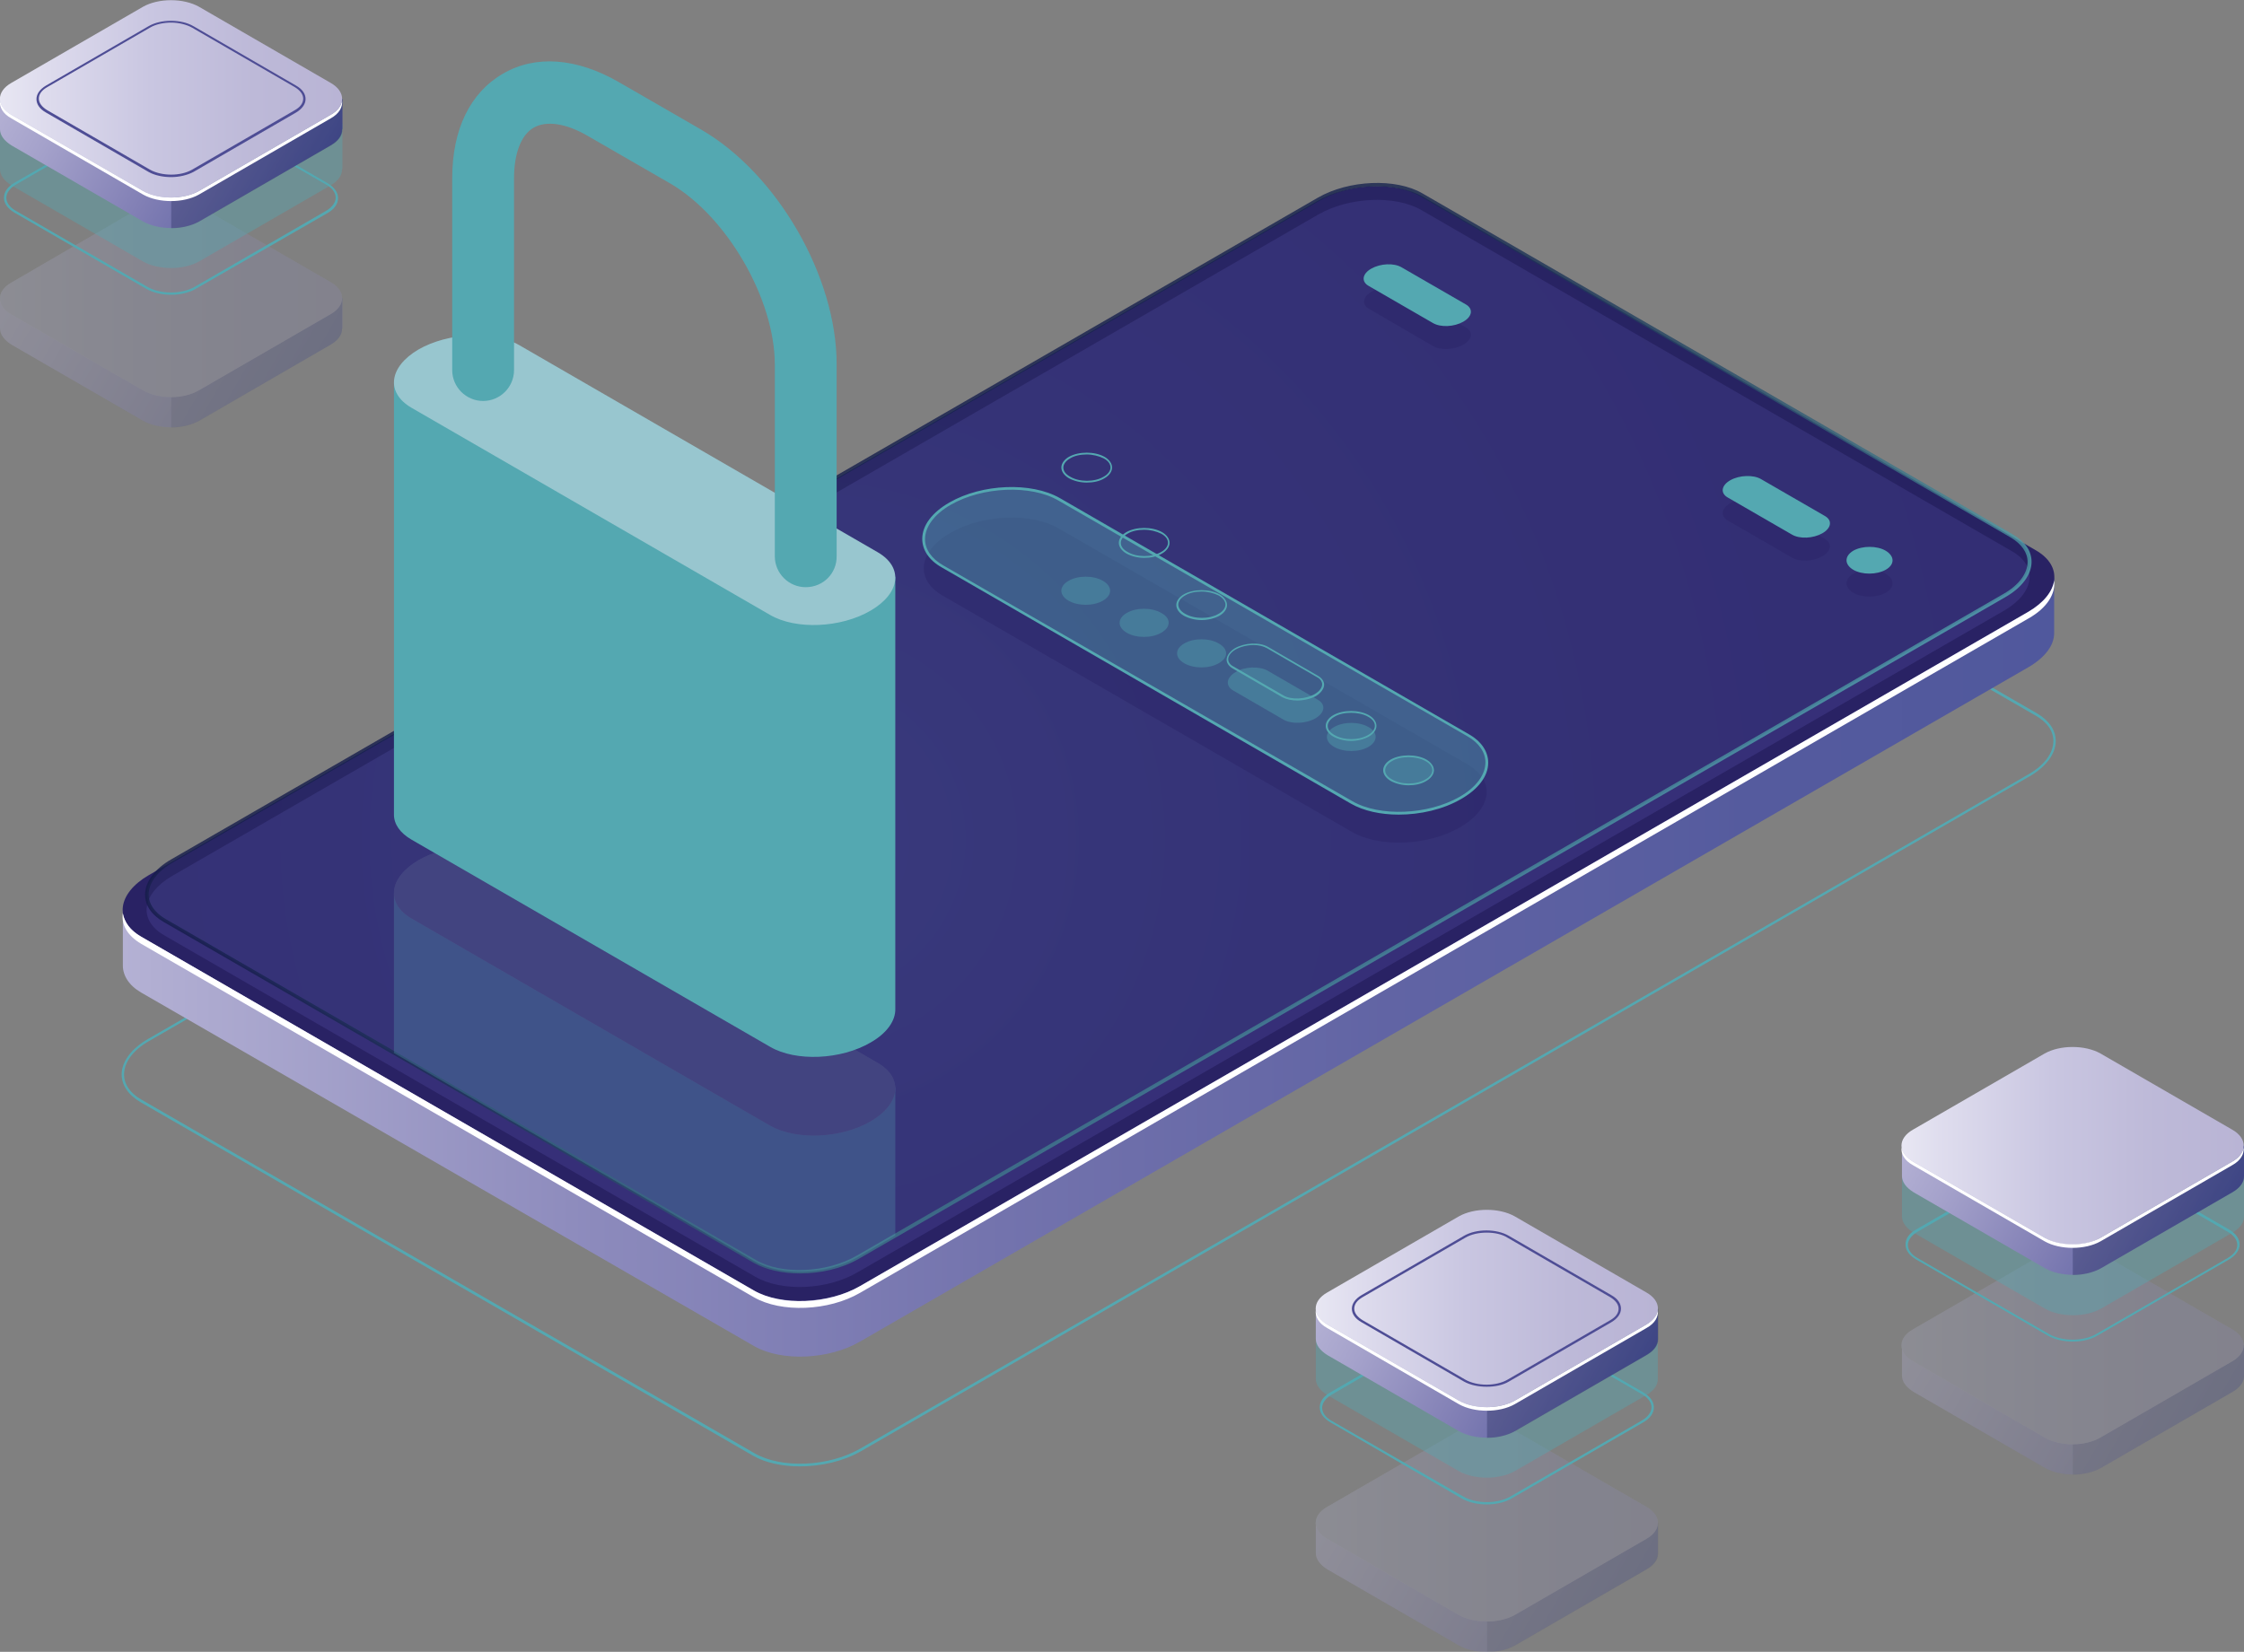 <?xml version="1.0" encoding="utf-8"?>
<!-- Generator: Adobe Illustrator 21.0.0, SVG Export Plug-In . SVG Version: 6.00 Build 0)  -->
<svg version="1.1" id="Camada_1" xmlns="http://www.w3.org/2000/svg" xmlns:xlink="http://www.w3.org/1999/xlink" x="0px" y="0px"
	 viewBox="0 0 566.2 416.9" style="enable-background:new 0 0 566.2 416.9;" xml:space="preserve">
<rect x="0" y="0" width="566.2" height="416.9" fill="#808080" stroke="none"/>
<style type="text/css">
	.st0{fill:#54A8B1;}
	.st1{fill:url(#SVGID_1_);}
	.st2{fill:#292264;}
	.st3{fill:#FFFFFF;}
	.st4{opacity:0.51;fill:#433C8C;}
	.st5{opacity:0.8;fill:url(#SVGID_2_);}
	.st6{opacity:0.3;}
	.st7{clip-path:url(#SVGID_5_);fill:#54A8B1;}
	.st8{clip-path:url(#SVGID_5_);fill:#98C6CF;}
	.st9{opacity:0.4;fill:#292264;}
	.st10{fill:#98C6CF;}
	.st11{opacity:0.4;fill:#54A8B1;}
	.st12{fill:url(#SVGID_6_);}
	.st13{opacity:0.3;fill:#151B4A;}
	.st14{fill:url(#SVGID_7_);}
	.st15{fill:#151B4A;}
	.st16{fill:url(#SVGID_8_);}
	.st17{fill:url(#SVGID_9_);}
	.st18{fill:url(#SVGID_10_);}
	.st19{fill:url(#SVGID_11_);}
	.st20{fill:url(#SVGID_12_);}
	.st21{fill:url(#SVGID_13_);}
	.st22{fill:#4E4D95;}
	.st23{fill:url(#SVGID_14_);}
	.st24{fill:url(#SVGID_15_);}
	.st25{fill:url(#SVGID_16_);}
	.st26{fill:url(#SVGID_17_);}
</style>
<g>
	<path class="st0" d="M201.8,370.1c-4.4,0-8.7-0.9-11.8-2.7L35.5,278.2c-3.1-1.8-4.8-4.3-4.8-7c0-3.3,2.5-6.6,6.7-9L332.2,91.9
		c8-4.6,20.2-5.1,27.1-1.1l154.6,89.2c3.1,1.8,4.8,4.3,4.8,7c0,3.3-2.5,6.6-6.7,9L217.2,366.3C212.8,368.8,207.2,370.1,201.8,370.1z
		 M190.4,366.8c6.8,3.9,18.6,3.4,26.5-1.1l294.8-170.2c4.1-2.3,6.4-5.4,6.4-8.5c0-2.5-1.6-4.8-4.5-6.4L359,91.4
		c-6.8-3.9-18.6-3.4-26.5,1.1L37.7,262.7c-4.1,2.3-6.4,5.4-6.4,8.5c0,2.5,1.6,4.8,4.5,6.4L190.4,366.8z"/>
</g>
<g>
	<linearGradient id="SVGID_1_" gradientUnits="userSpaceOnUse" x1="31.002" y1="205.133" x2="518.344" y2="205.133">
		<stop  offset="0" style="stop-color:#B4B1D4"/>
		<stop  offset="2.881008e-02" style="stop-color:#AFACD1"/>
		<stop  offset="0.245" style="stop-color:#8C8ABC"/>
		<stop  offset="0.456" style="stop-color:#7373AD"/>
		<stop  offset="0.656" style="stop-color:#6164A4"/>
		<stop  offset="0.842" style="stop-color:#555B9E"/>
		<stop  offset="1" style="stop-color:#50589D"/>
	</linearGradient>
	<path class="st1" d="M518.3,145.9l-22.2,3.8l-137-79.1c-6.9-4-18.9-3.5-26.8,1.1L70.3,223L31,229.8l0,13.9l0,0c0,2.5,1.5,5,4.6,6.8
		l154.6,89.2c6.9,4,18.9,3.5,26.8-1.1l294.8-170.2c4.3-2.5,6.5-5.6,6.5-8.6l0,0V145.9z"/>
	<path class="st2" d="M190.2,325.7L35.6,236.4c-6.9-4-6-10.9,1.9-15.5L332.3,50.8c7.9-4.6,19.9-5.1,26.8-1.1l154.6,89.2
		c6.9,4,6,10.9-1.9,15.5L217,324.6C209.1,329.1,197.1,329.6,190.2,325.7z"/>
	<path class="st3" d="M511.8,154.4L217,324.6c-7.9,4.6-19.9,5.1-26.8,1.1L35.6,236.4c-2.8-1.6-4.2-3.7-4.6-5.9
		c-0.4,2.9,1.1,5.6,4.6,7.7l154.6,89.2c6.9,4,18.9,3.5,26.8-1.1l294.8-170.2c4.8-2.7,6.9-6.3,6.5-9.6
		C517.9,149.3,515.7,152.1,511.8,154.4z"/>
	<path class="st4" d="M190.5,322.2l-149-86.1c-6.7-3.8-5.8-10.5,1.9-15l289.3-167c7.7-4.4,19.3-4.9,25.9-1.1l149,86.1
		c6.7,3.8,5.8,10.5-1.9,15l-289.3,167C208.8,325.6,197.2,326.1,190.5,322.2z"/>
</g>
<g>
	<linearGradient id="SVGID_2_" gradientUnits="userSpaceOnUse" x1="342.552" y1="274.079" x2="206.514" y2="93.55">
		<stop  offset="0" style="stop-color:#54A8B1"/>
		<stop  offset="4.207826e-02" style="stop-color:#4F9DA8"/>
		<stop  offset="0.148" style="stop-color:#417E8F"/>
		<stop  offset="0.259" style="stop-color:#35647B"/>
		<stop  offset="0.371" style="stop-color:#2B516C"/>
		<stop  offset="0.486" style="stop-color:#234261"/>
		<stop  offset="0.604" style="stop-color:#1D3457"/>
		<stop  offset="0.725" style="stop-color:#192951"/>
		<stop  offset="0.854" style="stop-color:#161F4C"/>
		<stop  offset="1" style="stop-color:#151B4A"/>
	</linearGradient>
	<path class="st5" d="M201.8,321.4c-4.3,0-8.4-0.9-11.5-2.6l-149-86.1c-3.1-1.8-4.7-4.2-4.7-6.9c0-3.2,2.4-6.5,6.6-8.9l289.3-167
		c7.8-4.5,19.7-5,26.4-1.1l149,86.1c3.1,1.8,4.7,4.2,4.7,6.9c0,3.2-2.4,6.5-6.6,8.9l-289.3,167C212.4,320.2,207,321.4,201.8,321.4z
		 M190.7,318c6.5,3.8,17.9,3.3,25.5-1.1l289.3-167c3.9-2.2,6.1-5.2,6.1-8.1c0-2.3-1.5-4.5-4.2-6.1l-149-86.1
		c-6.5-3.8-17.9-3.3-25.5,1.1l-289.3,167c-3.9,2.2-6.1,5.2-6.1,8.1c0,2.3,1.5,4.5,4.2,6.1L190.7,318z"/>
</g>
<g class="st6">
	<defs>
		<path id="SVGID_3_" class="st6" d="M190.5,318.4l-149-86.1c-6.7-3.8-5.8-10.5,1.9-15l289.3-167c7.7-4.4,19.3-4.9,25.9-1.1
			l149,86.1c6.7,3.8,5.8,10.5-1.9,15l-289.3,167C208.8,321.7,197.2,322.2,190.5,318.4z"/>
	</defs>
	<radialGradient id="SVGID_4_" cx="203.26" cy="211.928" r="381.445" gradientUnits="userSpaceOnUse">
		<stop  offset="0" style="stop-color:#54A8B1"/>
		<stop  offset="4.207826e-02" style="stop-color:#4F9DA8"/>
		<stop  offset="0.148" style="stop-color:#417E8F"/>
		<stop  offset="0.259" style="stop-color:#35647B"/>
		<stop  offset="0.371" style="stop-color:#2B516C"/>
		<stop  offset="0.486" style="stop-color:#234261"/>
		<stop  offset="0.604" style="stop-color:#1D3457"/>
		<stop  offset="0.725" style="stop-color:#192951"/>
		<stop  offset="0.854" style="stop-color:#161F4C"/>
		<stop  offset="1" style="stop-color:#151B4A"/>
	</radialGradient>
	<use xlink:href="#SVGID_3_"  style="overflow:visible;opacity:0.5;fill:url(#SVGID_4_);"/>
	<clipPath id="SVGID_5_">
		<use xlink:href="#SVGID_3_"  style="overflow:visible;opacity:0.5;"/>
	</clipPath>
	<path class="st7" d="M99.4,225.5v109l0,0c0,2.4,1.5,4.6,4.4,6.3l90.5,52.3c6.5,3.8,17.9,3.3,25.4-1.1l0,0c4.2-2.4,6.3-5.6,6.2-8.5
		l0,0v-109L99.4,225.5z"/>
	<path class="st8" d="M194.3,284.1l-90.5-52.3c-6.5-3.8-5.7-10.3,1.8-14.7l0,0c7.5-4.3,18.9-4.8,25.4-1.1l90.5,52.3
		c6.5,3.8,5.7,10.3-1.8,14.7v0C212.2,287.4,200.8,287.8,194.3,284.1z"/>
</g>
<path class="st9" d="M194.3,284.1l-90.5-52.3c-6.5-3.8-5.7-10.3,1.8-14.7l0,0c7.5-4.3,18.9-4.8,25.4-1.1l90.5,52.3
	c6.5,3.8,5.7,10.3-1.8,14.7v0C212.2,287.4,200.8,287.8,194.3,284.1z"/>
<g>
	<path class="st0" d="M99.4,96.6v109l0,0c0,2.4,1.5,4.6,4.4,6.3l90.5,52.3c6.5,3.8,17.9,3.3,25.4-1.1l0,0c4.2-2.4,6.3-5.6,6.2-8.5
		l0,0v-109L99.4,96.6z"/>
	<path class="st10" d="M194.3,155.2l-90.5-52.3c-6.5-3.8-5.7-10.3,1.8-14.7l0,0c7.5-4.3,18.9-4.8,25.4-1.1l90.5,52.3
		c6.5,3.8,5.7,10.3-1.8,14.7l0,0C212.2,158.5,200.8,159,194.3,155.2z"/>
	<g>
		<path class="st0" d="M203.3,148.2c-4.3,0-7.8-3.5-7.8-7.8V92c0-16.5-12.1-37.4-26.4-45.7l-20.8-12c-5.5-3.2-10.4-3.9-13.6-2.1
			c-3.2,1.8-5,6.5-5,12.8v48.4c0,4.3-3.5,7.8-7.8,7.8c-4.3,0-7.8-3.5-7.8-7.8V45c0-12.3,4.5-21.6,12.8-26.4c8.2-4.8,18.6-4,29.2,2.1
			l20.8,12c19.2,11.1,34.2,37.1,34.2,59.2v48.4C211.2,144.7,207.7,148.2,203.3,148.2z"/>
	</g>
</g>
<g>
	<path class="st9" d="M341,209.9l-103.2-59.6c-7-4.1-6.1-11.1,2-15.8l0,0c8.1-4.7,20.4-5.2,27.4-1.1l103.2,59.6
		c7,4.1,6.1,11.1-2,15.8h0C360.3,213.5,348,214,341,209.9z"/>
	<path class="st11" d="M341,202.5l-103.2-59.6c-7-4.1-6.1-11.1,2-15.8l0,0c8.1-4.7,20.4-5.2,27.4-1.1l103.2,59.6
		c7,4.1,6.1,11.1-2,15.8h0C360.3,206.1,348,206.6,341,202.5z"/>
	<path class="st0" d="M352.9,205.6c-4.5,0-8.8-0.9-12.1-2.8l-103.2-59.6c-3.2-1.8-4.9-4.4-4.9-7.2c0-3.4,2.5-6.7,6.9-9.2
		c8.2-4.7,20.6-5.2,27.8-1.1l103.2,59.6c3.2,1.8,4.9,4.4,4.9,7.2c0,3.4-2.5,6.7-6.9,9.2C364.1,204.3,358.4,205.6,352.9,205.6z
		 M341.2,202.2c6.9,4,19.1,3.5,27.1-1.1c4.2-2.4,6.5-5.6,6.5-8.7c0-2.5-1.6-4.9-4.6-6.6L267,126.3c-6.9-4-19.1-3.5-27.1,1.1
		c-4.2,2.4-6.5,5.6-6.5,8.7c0,2.5,1.6,4.9,4.6,6.6L341.2,202.2z"/>
	<g>
		<path class="st11" d="M359.8,196.9c-2.4,1.4-6.3,1.4-8.7,0c-2.4-1.4-2.4-3.6,0-5c2.4-1.4,6.3-1.4,8.7,0
			C362.2,193.3,362.2,195.5,359.8,196.9z"/>
		<path class="st0" d="M355.4,198.2c-1.6,0-3.2-0.4-4.5-1.1c-1.2-0.7-1.9-1.7-1.9-2.7c0-1,0.7-2,1.9-2.7c2.5-1.4,6.5-1.4,9,0
			c1.2,0.7,1.9,1.7,1.9,2.7c0,1-0.7,2-1.9,2.7C358.6,197.9,357,198.2,355.4,198.2z M355.4,191.1c-1.5,0-3.1,0.3-4.2,1
			c-1.1,0.6-1.7,1.5-1.7,2.3c0,0.9,0.6,1.7,1.7,2.3c2.3,1.4,6.2,1.4,8.5,0c1.1-0.6,1.7-1.5,1.7-2.3c0-0.9-0.6-1.7-1.7-2.3
			C358.5,191.4,356.9,191.1,355.4,191.1z"/>
		<path class="st11" d="M345.3,188.5c-2.4,1.4-6.3,1.4-8.7,0c-2.4-1.4-2.4-3.6,0-5c2.4-1.4,6.3-1.4,8.7,0
			C347.7,184.8,347.7,187.1,345.3,188.5z"/>
		<path class="st0" d="M340.9,187c-1.6,0-3.2-0.4-4.5-1.1c-1.2-0.7-1.9-1.7-1.9-2.7c0-1,0.7-2,1.9-2.7c2.5-1.4,6.5-1.4,9,0
			c1.2,0.7,1.9,1.7,1.9,2.7c0,1-0.7,2-1.9,2.7l0,0C344.1,186.6,342.5,187,340.9,187z M340.9,179.9c-1.5,0-3.1,0.3-4.2,1
			c-1.1,0.6-1.7,1.5-1.7,2.3c0,0.9,0.6,1.7,1.7,2.3c2.3,1.4,6.2,1.4,8.5,0l0,0c1.1-0.6,1.7-1.5,1.7-2.3c0-0.9-0.6-1.7-1.7-2.3
			C344,180.2,342.4,179.9,340.9,179.9z"/>
		<path class="st0" d="M303.2,156.5c-1.6,0-3.2-0.4-4.5-1.1c-1.2-0.7-1.9-1.7-1.9-2.7c0-1,0.7-2,1.9-2.7c2.5-1.4,6.5-1.4,9,0
			c1.2,0.7,1.9,1.7,1.9,2.7c0,1-0.7,2-1.9,2.7l0,0C306.4,156.1,304.8,156.5,303.2,156.5z M303.2,149.3c-1.5,0-3.1,0.3-4.2,1
			c-1.1,0.6-1.7,1.5-1.7,2.3s0.6,1.7,1.7,2.3c2.3,1.4,6.2,1.4,8.5,0l0,0c1.1-0.6,1.7-1.5,1.7-2.3s-0.6-1.7-1.7-2.3
			C306.3,149.7,304.7,149.3,303.2,149.3z"/>
		<path class="st11" d="M307.5,167.4c-2.4,1.4-6.3,1.4-8.7,0c-2.4-1.4-2.4-3.6,0-5s6.3-1.4,8.7,0C310,163.8,310,166,307.5,167.4z"/>
		<path class="st0" d="M288.7,140.8c-1.6,0-3.2-0.4-4.5-1.1c-1.2-0.7-1.9-1.7-1.9-2.7c0-1,0.7-2,1.9-2.7c2.5-1.4,6.5-1.4,9,0
			c1.2,0.7,1.9,1.7,1.9,2.7c0,1-0.7,2-1.9,2.7C291.9,140.5,290.3,140.8,288.7,140.8z M288.7,133.7c-1.5,0-3.1,0.3-4.2,1
			c-1.1,0.6-1.7,1.5-1.7,2.3c0,0.9,0.6,1.7,1.7,2.3c2.3,1.4,6.2,1.4,8.5,0l0,0c1.1-0.6,1.7-1.5,1.7-2.3c0-0.9-0.6-1.7-1.7-2.3
			C291.8,134.1,290.2,133.7,288.7,133.7z"/>
		<path class="st11" d="M293,159.7c-2.4,1.4-6.3,1.4-8.7,0c-2.4-1.4-2.4-3.6,0-5c2.4-1.4,6.3-1.4,8.7,0
			C295.5,156,295.5,158.3,293,159.7z"/>
		<path class="st0" d="M274.2,121.8c-1.6,0-3.2-0.4-4.5-1.1c-1.2-0.7-1.9-1.7-1.9-2.7c0-1,0.7-2,1.9-2.7c2.5-1.4,6.5-1.4,9,0
			c1.2,0.7,1.9,1.7,1.9,2.7c0,1-0.7,2-1.9,2.7l0,0C277.4,121.5,275.8,121.8,274.2,121.8z M274.2,114.7c-1.5,0-3.1,0.3-4.2,1
			c-1.1,0.6-1.7,1.5-1.7,2.3c0,0.9,0.6,1.7,1.7,2.3c2.3,1.4,6.2,1.4,8.5,0l0,0c1.1-0.6,1.7-1.5,1.7-2.3c0-0.9-0.6-1.7-1.7-2.3
			C277.3,115.1,275.7,114.7,274.2,114.7z"/>
		<path class="st11" d="M278.3,151.6c-2.4,1.4-6.3,1.4-8.7,0c-2.4-1.4-2.4-3.6,0-5c2.4-1.4,6.3-1.4,8.7,0
			C280.7,148,280.7,150.2,278.3,151.6z"/>
		<path class="st11" d="M319.9,169.3l12.6,7.3c2.1,1.2,1.8,3.3-0.6,4.7l0,0c-2.4,1.4-6.1,1.5-8.1,0.3l-12.6-7.3
			c-2.1-1.2-1.8-3.3,0.6-4.7l0,0C314.1,168.2,317.8,168.1,319.9,169.3z"/>
		<path class="st0" d="M327.3,176.8c-1.4,0-2.7-0.3-3.7-0.8l-12.6-7.3c-1-0.6-1.5-1.4-1.5-2.2c0-1,0.8-2.1,2.1-2.9
			c2.5-1.4,6.2-1.6,8.4-0.3l12.6,7.3c1,0.6,1.5,1.4,1.5,2.2c0,1-0.8,2.1-2.1,2.9C330.7,176.4,328.9,176.8,327.3,176.8z M316.3,162.8
			c-1.6,0-3.2,0.4-4.5,1.1c-1.2,0.7-1.9,1.6-1.9,2.5c0,0.7,0.5,1.4,1.3,1.8l12.6,7.3c2,1.2,5.6,1,7.9-0.3c1.2-0.7,1.9-1.6,1.9-2.5
			c0-0.7-0.5-1.4-1.3-1.8l-12.6-7.3C318.8,163.1,317.6,162.8,316.3,162.8z"/>
	</g>
</g>
<path class="st9" d="M475.8,149.6c-2.3,1.3-6,1.3-8.2,0s-2.3-3.4,0-4.8c2.3-1.3,6-1.3,8.2,0C478.1,146.2,478.1,148.3,475.8,149.6z"
	/>
<path class="st9" d="M444.3,126.7l16.1,9.3c2,1.1,1.7,3.1-0.6,4.4l0,0c-2.3,1.3-5.7,1.5-7.7,0.3l-16.1-9.3c-2-1.1-1.7-3.1,0.6-4.4
	l0,0C438.9,125.7,442.4,125.6,444.3,126.7z"/>
<path class="st9" d="M353.7,73.3l16.1,9.3c2,1.1,1.7,3.1-0.6,4.4v0c-2.3,1.3-5.7,1.5-7.7,0.3L345.5,78c-2-1.1-1.7-3.1,0.6-4.4l0,0
	C348.3,72.3,351.7,72.1,353.7,73.3z"/>
<path class="st0" d="M475.8,143.8c-2.3,1.3-6,1.3-8.2,0s-2.3-3.4,0-4.8c2.3-1.3,6-1.3,8.2,0C478.1,140.4,478.1,142.5,475.8,143.8z"
	/>
<path class="st0" d="M444.3,120.9l16.1,9.3c2,1.1,1.7,3.1-0.6,4.4l0,0c-2.3,1.3-5.7,1.5-7.7,0.3l-16.1-9.3c-2-1.1-1.7-3.1,0.6-4.4
	l0,0C438.9,119.9,442.4,119.8,444.3,120.9z"/>
<path class="st0" d="M353.7,67.5l16.1,9.3c2,1.1,1.7,3.1-0.6,4.4l0,0c-2.3,1.3-5.7,1.5-7.7,0.3l-16.1-9.3c-2-1.1-1.7-3.1,0.6-4.4h0
	C348.3,66.5,351.7,66.3,353.7,67.5z"/>
<g class="st6">
	<linearGradient id="SVGID_6_" gradientUnits="userSpaceOnUse" x1="488.399" y1="324.641" x2="556.912" y2="364.197">
		<stop  offset="0" style="stop-color:#B4B1D4"/>
		<stop  offset="0.19" style="stop-color:#A5A2CB"/>
		<stop  offset="0.571" style="stop-color:#807EB4"/>
		<stop  offset="1" style="stop-color:#50589D"/>
	</linearGradient>
	<path class="st12" d="M566.2,347.1v-7.5l-2.1-1.2c-0.6,3.6-4.8,5.9-8.3,6.4L532,358.7l-10.4,3.7l-33.1-17.1l0.8-0.4
		c-2.8-1.3-4.4-4.4-5.9-7.1l-2.2,1.3l-1.3,0.4v7.7l0,0c0,1.5,1,2.9,2.9,4.1l33.2,19.2c3.9,2.2,10.2,2.2,14.1,0l33.2-19.2
		c1.9-1.1,2.9-2.5,2.9-4C566.2,347.2,566.2,347.2,566.2,347.1L566.2,347.1z"/>
	<path class="st13" d="M555.8,344.8L532,358.7l-9,3.3v10.2c2.6,0,5.1-0.6,7.1-1.7l33.2-19.2c1.9-1.1,2.9-2.5,2.9-4
		c0-0.1,0-0.1,0-0.2l0,0v-7.5l-1.9-1.1h-0.2C563.4,342,559.3,344.3,555.8,344.8z"/>
	<g>
		<linearGradient id="SVGID_7_" gradientUnits="userSpaceOnUse" x1="479.809" y1="339.593" x2="566.16" y2="339.593">
			<stop  offset="0" style="stop-color:#E8E7F3"/>
			<stop  offset="0.113" style="stop-color:#DFDDEE"/>
			<stop  offset="0.439" style="stop-color:#C9C6E1"/>
			<stop  offset="0.742" style="stop-color:#BDB9D8"/>
			<stop  offset="1" style="stop-color:#B9B4D5"/>
		</linearGradient>
		<path class="st14" d="M515.9,362.8l-33.2-19.2c-3.9-2.2-3.9-5.9,0-8.1l33.2-19.2c3.9-2.2,10.2-2.2,14.1,0l33.2,19.2
			c3.9,2.2,3.9,5.9,0,8.1L530,362.8C526.1,365.1,519.8,365.1,515.9,362.8z"/>
	</g>
	<g class="st6">
		<path class="st15" d="M515.9,362.8l-33.2-19.2c-3.9-2.2-3.9-5.9,0-8.1l33.2-19.2c3.9-2.2,10.2-2.2,14.1,0l33.2,19.2
			c3.9,2.2,3.9,5.9,0,8.1L530,362.8C526.1,365.1,519.8,365.1,515.9,362.8z"/>
	</g>
</g>
<g>
	<g>
		<path class="st0" d="M523,338.6c-2.3,0-4.5-0.5-6.3-1.5l-33.2-19.2c-1.7-1-2.7-2.3-2.7-3.8s0.9-2.8,2.7-3.8l33.2-19.2
			c3.5-2,9.1-2,12.5,0l33.2,19.2c1.7,1,2.7,2.3,2.7,3.8c0,1.4-1,2.8-2.7,3.8l-33.2,19.2C527.5,338.1,525.3,338.6,523,338.6z
			 M523,290.3c-2.2,0-4.3,0.5-6,1.4l-33.2,19.2c-1.5,0.9-2.4,2.1-2.4,3.3s0.8,2.4,2.4,3.3l33.2,19.2c3.3,1.9,8.6,1.9,11.9,0
			l33.2-19.2c1.5-0.9,2.4-2,2.4-3.3c0-1.2-0.8-2.4-2.4-3.3L529,291.7C527.3,290.8,525.1,290.3,523,290.3z"/>
		<g>
			<path class="st11" d="M566.2,306.8v-11.4l-2.1-1.2c-0.6,3.6-4.8,5.9-8.3,6.4L532,314.6l-10.4,3.7l-33.1-17.1l0.8-0.4
				c-2.8-1.3-4.4-4.4-5.9-7.1l-2.2,1.3l-1.3,0.4v11.6l0,0c0,1.5,1,2.9,2.9,4.1l33.2,19.2c3.9,2.2,10.2,2.2,14.1,0l33.2-19.2
				c1.9-1.1,2.9-2.5,2.9-4C566.2,306.9,566.2,306.9,566.2,306.8L566.2,306.8z"/>
			<g>
				<g>
					<linearGradient id="SVGID_8_" gradientUnits="userSpaceOnUse" x1="488.399" y1="274.212" x2="556.912" y2="313.768">
						<stop  offset="0" style="stop-color:#B4B1D4"/>
						<stop  offset="0.19" style="stop-color:#A5A2CB"/>
						<stop  offset="0.571" style="stop-color:#807EB4"/>
						<stop  offset="1" style="stop-color:#50589D"/>
					</linearGradient>
					<path class="st16" d="M566.2,296.7v-7.5l-2.1-1.2c-0.6,3.6-4.8,5.9-8.3,6.4L532,308.3l-10.4,3.7l-33.1-17.1l0.8-0.4
						c-2.8-1.3-4.4-4.4-5.9-7.1l-2.2,1.3l-1.3,0.4v7.7l0,0c0,1.5,1,2.9,2.9,4.1l33.2,19.2c3.9,2.2,10.2,2.2,14.1,0l33.2-19.2
						c1.9-1.1,2.9-2.5,2.9-4C566.2,296.8,566.2,296.8,566.2,296.7L566.2,296.7z"/>
					<path class="st13" d="M555.8,294.4L532,308.3l-9,3.3v10.2c2.6,0,5.1-0.6,7.1-1.7l33.2-19.2c1.9-1.1,2.9-2.5,2.9-4
						c0-0.1,0-0.1,0-0.2l0,0v-7.5l-1.9-1.1h-0.2C563.4,291.6,559.3,293.9,555.8,294.4z"/>
					<g>
						<linearGradient id="SVGID_9_" gradientUnits="userSpaceOnUse" x1="479.809" y1="289.164" x2="566.16" y2="289.164">
							<stop  offset="0" style="stop-color:#E8E7F3"/>
							<stop  offset="0.113" style="stop-color:#DFDDEE"/>
							<stop  offset="0.439" style="stop-color:#C9C6E1"/>
							<stop  offset="0.742" style="stop-color:#BDB9D8"/>
							<stop  offset="1" style="stop-color:#B9B4D5"/>
						</linearGradient>
						<path class="st17" d="M515.9,312.4l-33.2-19.2c-3.9-2.2-3.9-5.9,0-8.1l33.2-19.2c3.9-2.2,10.2-2.2,14.1,0l33.2,19.2
							c3.9,2.2,3.9,5.9,0,8.1L530,312.4C526.1,314.7,519.8,314.7,515.9,312.4z"/>
					</g>
					<g>
						<path class="st3" d="M563.2,293.2L530,312.4c-3.9,2.2-10.2,2.2-14.1,0l-33.2-19.2c-1.7-1-2.7-2.3-2.9-3.6
							c-0.2,1.6,0.7,3.3,2.9,4.5l33.2,19.2c3.9,2.2,10.2,2.2,14.1,0l33.2-19.2c2.2-1.2,3.1-2.9,2.9-4.5
							C565.9,290.9,565,292.2,563.2,293.2z"/>
					</g>
				</g>
			</g>
		</g>
	</g>
</g>
<g class="st6">
	<linearGradient id="SVGID_10_" gradientUnits="userSpaceOnUse" x1="340.548" y1="369.385" x2="409.06" y2="408.94">
		<stop  offset="0" style="stop-color:#B4B1D4"/>
		<stop  offset="0.19" style="stop-color:#A5A2CB"/>
		<stop  offset="0.571" style="stop-color:#807EB4"/>
		<stop  offset="1" style="stop-color:#50589D"/>
	</linearGradient>
	<path class="st18" d="M418.3,391.9v-7.5l-2.1-1.2c-0.6,3.6-4.8,5.9-8.3,6.4l-23.8,13.9l-10.4,3.7l-33.1-17.1l0.8-0.4
		c-2.8-1.3-4.4-4.4-5.9-7.1l-2.2,1.3l-1.3,0.4v7.7l0,0c0,1.5,1,2.9,2.9,4.1l33.2,19.2c3.9,2.2,10.2,2.2,14.1,0l33.2-19.2
		c1.9-1.1,2.9-2.5,2.9-4C418.3,392,418.3,391.9,418.3,391.9L418.3,391.9z"/>
	<path class="st13" d="M408,389.6l-23.8,13.9l-9,3.3v10.2c2.6,0,5.1-0.6,7.1-1.7l33.2-19.2c1.9-1.1,2.9-2.5,2.9-4c0-0.1,0-0.1,0-0.2
		l0,0v-7.5l-1.9-1.1h-0.2C415.6,386.8,411.4,389.1,408,389.6z"/>
	<g>
		<linearGradient id="SVGID_11_" gradientUnits="userSpaceOnUse" x1="331.957" y1="384.337" x2="418.308" y2="384.337">
			<stop  offset="0" style="stop-color:#E8E7F3"/>
			<stop  offset="0.113" style="stop-color:#DFDDEE"/>
			<stop  offset="0.439" style="stop-color:#C9C6E1"/>
			<stop  offset="0.742" style="stop-color:#BDB9D8"/>
			<stop  offset="1" style="stop-color:#B9B4D5"/>
		</linearGradient>
		<path class="st19" d="M368.1,407.6l-33.2-19.2c-3.9-2.2-3.9-5.9,0-8.1l33.2-19.2c3.9-2.2,10.2-2.2,14.1,0l33.2,19.2
			c3.9,2.2,3.9,5.9,0,8.1l-33.2,19.2C378.3,409.8,372,409.8,368.1,407.6z"/>
	</g>
	<g class="st6">
		<path class="st15" d="M368.1,407.6l-33.2-19.2c-3.9-2.2-3.9-5.9,0-8.1l33.2-19.2c3.9-2.2,10.2-2.2,14.1,0l33.2,19.2
			c3.9,2.2,3.9,5.9,0,8.1l-33.2,19.2C378.3,409.8,372,409.8,368.1,407.6z"/>
	</g>
</g>
<g>
	<g>
		<path class="st0" d="M375.1,379.7c-2.3,0-4.5-0.5-6.3-1.5L335.7,359c-1.7-1-2.7-2.3-2.7-3.8c0-1.4,0.9-2.8,2.7-3.8l33.2-19.2
			c3.5-2,9.1-2,12.5,0l33.2,19.2c1.7,1,2.7,2.3,2.7,3.8c0,1.4-0.9,2.8-2.7,3.8l-33.2,19.2C379.7,379.2,377.4,379.7,375.1,379.7z
			 M369.2,377.7c3.3,1.9,8.6,1.9,11.9,0l33.2-19.2c1.5-0.9,2.4-2.1,2.4-3.3c0-1.2-0.8-2.4-2.4-3.3l-33.2-19.2
			c-3.3-1.9-8.6-1.9-11.9,0L336,352c-1.5,0.9-2.4,2.1-2.4,3.3c0,1.2,0.8,2.4,2.4,3.3L369.2,377.7z"/>
		<g>
			<path class="st11" d="M418.3,347.9v-11.4l-2.1-1.2c-0.6,3.6-4.8,5.9-8.3,6.4l-23.8,13.9l-10.4,3.7l-33.1-17.1l0.8-0.4
				c-2.8-1.3-4.4-4.4-5.9-7.1l-2.2,1.3l-1.3,0.4V348l0,0c0,1.5,1,2.9,2.9,4.1l33.2,19.2c3.9,2.2,10.2,2.2,14.1,0l33.2-19.2
				c1.9-1.1,2.9-2.5,2.9-4C418.3,348,418.3,347.9,418.3,347.9L418.3,347.9z"/>
			<g>
				<g>
					<linearGradient id="SVGID_12_" gradientUnits="userSpaceOnUse" x1="340.548" y1="315.297" x2="409.06" y2="354.852">
						<stop  offset="0" style="stop-color:#B4B1D4"/>
						<stop  offset="0.19" style="stop-color:#A5A2CB"/>
						<stop  offset="0.571" style="stop-color:#807EB4"/>
						<stop  offset="1" style="stop-color:#50589D"/>
					</linearGradient>
					<path class="st20" d="M418.3,337.8v-7.5l-2.1-1.2c-0.6,3.6-4.8,5.9-8.3,6.4l-23.8,13.9l-10.4,3.7L340.6,336l0.8-0.4
						c-2.8-1.3-4.4-4.4-5.9-7.1l-2.2,1.3l-1.3,0.4v7.7l0,0c0,1.5,1,2.9,2.9,4.1l33.2,19.2c3.9,2.2,10.2,2.2,14.1,0l33.2-19.2
						c1.9-1.1,2.9-2.5,2.9-4C418.3,337.9,418.3,337.8,418.3,337.8L418.3,337.8z"/>
					<path class="st13" d="M408,335.5l-23.8,13.9l-9,3.3v10.2c2.6,0,5.1-0.6,7.1-1.7l33.2-19.2c1.9-1.1,2.9-2.5,2.9-4
						c0-0.1,0-0.1,0-0.2l0,0v-7.5l-1.9-1.1h-0.2C415.6,332.7,411.4,335,408,335.5z"/>
					<g>
						<linearGradient id="SVGID_13_" gradientUnits="userSpaceOnUse" x1="331.957" y1="330.248" x2="418.308" y2="330.248">
							<stop  offset="0" style="stop-color:#E8E7F3"/>
							<stop  offset="0.113" style="stop-color:#DFDDEE"/>
							<stop  offset="0.439" style="stop-color:#C9C6E1"/>
							<stop  offset="0.742" style="stop-color:#BDB9D8"/>
							<stop  offset="1" style="stop-color:#B9B4D5"/>
						</linearGradient>
						<path class="st21" d="M368.1,353.5l-33.2-19.2c-3.9-2.2-3.9-5.9,0-8.1l33.2-19.2c3.9-2.2,10.2-2.2,14.1,0l33.2,19.2
							c3.9,2.2,3.9,5.9,0,8.1l-33.2,19.2C378.3,355.7,372,355.7,368.1,353.5z"/>
					</g>
					<g>
						<path class="st22" d="M375.1,350c-2,0-4.1-0.4-5.7-1.3l-25.9-15c-1.6-0.9-2.4-2.1-2.4-3.4c0-1.3,0.9-2.5,2.4-3.4l25.9-15
							c3.1-1.8,8.2-1.8,11.3,0l25.9,15c1.6,0.9,2.4,2.1,2.4,3.4c0,1.3-0.9,2.5-2.4,3.4l-25.9,15C379.2,349.6,377.2,350,375.1,350z
							 M375.1,311.1c-1.9,0-3.9,0.4-5.4,1.3l-25.9,15c-1.4,0.8-2.1,1.8-2.1,2.9c0,1.1,0.8,2.1,2.1,2.9l25.9,15c3,1.7,7.8,1.7,10.7,0
							l25.9-15c1.4-0.8,2.1-1.8,2.1-2.9c0-1.1-0.8-2.1-2.1-2.9l-25.9-15C379,311.5,377.1,311.1,375.1,311.1z"/>
					</g>
					<g>
						<path class="st3" d="M415.4,334.3l-33.2,19.2c-3.9,2.2-10.2,2.2-14.1,0l-33.2-19.2c-1.7-1-2.7-2.3-2.9-3.6
							c-0.2,1.6,0.7,3.3,2.9,4.5l33.2,19.2c3.9,2.2,10.2,2.2,14.1,0l33.2-19.2c2.2-1.2,3.1-2.9,2.9-4.5
							C418.1,332,417.1,333.3,415.4,334.3z"/>
					</g>
				</g>
			</g>
		</g>
	</g>
</g>
<g class="st6">
	<linearGradient id="SVGID_14_" gradientUnits="userSpaceOnUse" x1="8.591" y1="60.34" x2="77.103" y2="99.895">
		<stop  offset="0" style="stop-color:#B4B1D4"/>
		<stop  offset="0.19" style="stop-color:#A5A2CB"/>
		<stop  offset="0.571" style="stop-color:#807EB4"/>
		<stop  offset="1" style="stop-color:#50589D"/>
	</linearGradient>
	<path class="st23" d="M86.4,82.8v-7.5l-2.1-1.2c-0.6,3.6-4.8,5.9-8.3,6.4L52.2,94.4l-10.4,3.7L8.7,81.1l0.8-0.4
		c-2.8-1.3-4.4-4.4-5.9-7.1l-2.2,1.3L0,75.2v7.7l0,0c0,1.5,1,2.9,2.9,4.1l33.2,19.2c3.9,2.2,10.2,2.2,14.1,0L83.4,87
		c1.9-1.1,2.9-2.5,2.9-4C86.4,82.9,86.3,82.9,86.4,82.8L86.4,82.8z"/>
	<path class="st13" d="M76,80.5L52.2,94.4l-9,3.3v10.2c2.6,0,5.1-0.6,7.1-1.7L83.4,87c1.9-1.1,2.9-2.5,2.9-4c0-0.1,0-0.1,0-0.2l0,0
		v-7.5l-1.9-1.1h-0.2C83.6,77.7,79.5,80,76,80.5z"/>
	<g>
		<linearGradient id="SVGID_15_" gradientUnits="userSpaceOnUse" x1="2.098486e-05" y1="75.292" x2="86.351" y2="75.292">
			<stop  offset="0" style="stop-color:#E8E7F3"/>
			<stop  offset="0.113" style="stop-color:#DFDDEE"/>
			<stop  offset="0.439" style="stop-color:#C9C6E1"/>
			<stop  offset="0.742" style="stop-color:#BDB9D8"/>
			<stop  offset="1" style="stop-color:#B9B4D5"/>
		</linearGradient>
		<path class="st24" d="M36.1,98.5L2.9,79.4c-3.9-2.2-3.9-5.9,0-8.1L36.1,52c3.9-2.2,10.2-2.2,14.1,0l33.2,19.2
			c3.9,2.2,3.9,5.9,0,8.1L50.2,98.5C46.3,100.8,40,100.8,36.1,98.5z"/>
	</g>
	<g class="st6">
		<path class="st15" d="M36.1,98.5L2.9,79.4c-3.9-2.2-3.9-5.9,0-8.1L36.1,52c3.9-2.2,10.2-2.2,14.1,0l33.2,19.2
			c3.9,2.2,3.9,5.9,0,8.1L50.2,98.5C46.3,100.8,40,100.8,36.1,98.5z"/>
	</g>
</g>
<g>
	<g>
		<path class="st0" d="M43.2,74.4c-2.3,0-4.5-0.5-6.3-1.5L3.7,53.7C2,52.7,1,51.4,1,49.9c0-1.4,0.9-2.8,2.7-3.8L36.9,27
			c3.4-2,9.1-2,12.5,0l33.2,19.2c1.7,1,2.7,2.3,2.7,3.8c0,1.4-0.9,2.8-2.7,3.8L49.4,72.9C47.7,73.9,45.4,74.4,43.2,74.4z M43.2,26
			c-2.2,0-4.3,0.5-6,1.4L4,46.6c-1.5,0.9-2.4,2.1-2.4,3.3c0,1.2,0.8,2.4,2.4,3.3l33.2,19.2c3.3,1.9,8.6,1.9,11.9,0l33.2-19.2
			c1.5-0.9,2.4-2.1,2.4-3.3c0-1.2-0.8-2.4-2.4-3.3L49.1,27.5C47.5,26.5,45.3,26,43.2,26z"/>
		<g>
			<path class="st11" d="M86.4,42.6V31.2L84.3,30c-0.6,3.6-4.8,5.9-8.3,6.4L52.2,50.3l-10.4,3.7L8.7,37l0.8-0.4
				c-2.8-1.3-4.4-4.4-5.9-7.1l-2.2,1.3L0,31.1v11.6l0,0c0,1.5,1,2.9,2.9,4.1l33.2,19.2c3.9,2.2,10.2,2.2,14.1,0l33.2-19.2
				c1.9-1.1,2.9-2.5,2.9-4C86.4,42.7,86.3,42.6,86.4,42.6L86.4,42.6z"/>
			<g>
				<g>
					<linearGradient id="SVGID_16_" gradientUnits="userSpaceOnUse" x1="8.591" y1="9.976" x2="77.103" y2="49.531">
						<stop  offset="0" style="stop-color:#B4B1D4"/>
						<stop  offset="0.19" style="stop-color:#A5A2CB"/>
						<stop  offset="0.571" style="stop-color:#807EB4"/>
						<stop  offset="1" style="stop-color:#50589D"/>
					</linearGradient>
					<path class="st25" d="M86.4,32.5v-7.5l-2.1-1.2c-0.6,3.6-4.8,5.9-8.3,6.4L52.2,44.1l-10.4,3.7L8.7,30.7l0.8-0.4
						c-2.8-1.3-4.4-4.4-5.9-7.1l-2.2,1.3L0,24.9v7.7l0,0c0,1.5,1,2.9,2.9,4.1l33.2,19.2c3.9,2.2,10.2,2.2,14.1,0l33.2-19.2
						c1.9-1.1,2.9-2.5,2.9-4C86.4,32.6,86.3,32.5,86.4,32.5L86.4,32.5z"/>
					<path class="st13" d="M76,30.1L52.2,44.1l-9,3.3v10.2c2.6,0,5.1-0.6,7.1-1.7l33.2-19.2c1.9-1.1,2.9-2.5,2.9-4
						c0-0.1,0-0.1,0-0.2l0,0v-7.5l-1.9-1.1h-0.2C83.6,27.4,79.5,29.7,76,30.1z"/>
					<g>
						<linearGradient id="SVGID_17_" gradientUnits="userSpaceOnUse" x1="2.098486e-05" y1="24.927" x2="86.351" y2="24.927">
							<stop  offset="0" style="stop-color:#E8E7F3"/>
							<stop  offset="0.113" style="stop-color:#DFDDEE"/>
							<stop  offset="0.439" style="stop-color:#C9C6E1"/>
							<stop  offset="0.742" style="stop-color:#BDB9D8"/>
							<stop  offset="1" style="stop-color:#B9B4D5"/>
						</linearGradient>
						<path class="st26" d="M36.1,48.2L2.9,29c-3.9-2.2-3.9-5.9,0-8.1L36.1,1.7c3.9-2.2,10.2-2.2,14.1,0l33.2,19.2
							c3.9,2.2,3.9,5.9,0,8.1L50.2,48.2C46.3,50.4,40,50.4,36.1,48.2z"/>
					</g>
					<g>
						<path class="st22" d="M43.2,44.7c-2,0-4.1-0.4-5.7-1.3h0l-25.9-15c-1.6-0.9-2.4-2.1-2.4-3.4c0-1.3,0.9-2.5,2.4-3.4l25.9-15
							c3.1-1.8,8.2-1.8,11.3,0l25.9,15c1.6,0.9,2.4,2.1,2.4,3.4c0,1.3-0.9,2.5-2.4,3.4l-25.9,15C47.3,44.2,45.2,44.7,43.2,44.7z
							 M43.2,5.7c-1.9,0-3.9,0.4-5.4,1.3L11.9,22c-1.4,0.8-2.1,1.8-2.1,2.9c0,1.1,0.8,2.1,2.1,2.9l25.9,15c3,1.7,7.8,1.7,10.7,0
							l25.9-15c1.4-0.8,2.1-1.8,2.1-2.9c0-1.1-0.8-2.1-2.1-2.9L48.5,7C47.1,6.2,45.1,5.7,43.2,5.7z"/>
					</g>
					<g>
						<path class="st3" d="M83.4,29L50.2,48.2c-3.9,2.2-10.2,2.2-14.1,0L2.9,29c-1.7-1-2.7-2.3-2.9-3.6c-0.2,1.6,0.7,3.3,2.9,4.5
							l33.2,19.2c3.9,2.2,10.2,2.2,14.1,0l33.2-19.2c2.2-1.2,3.1-2.9,2.9-4.5C86.1,26.7,85.2,28,83.4,29z"/>
					</g>
				</g>
			</g>
		</g>
	</g>
</g>
</svg>
